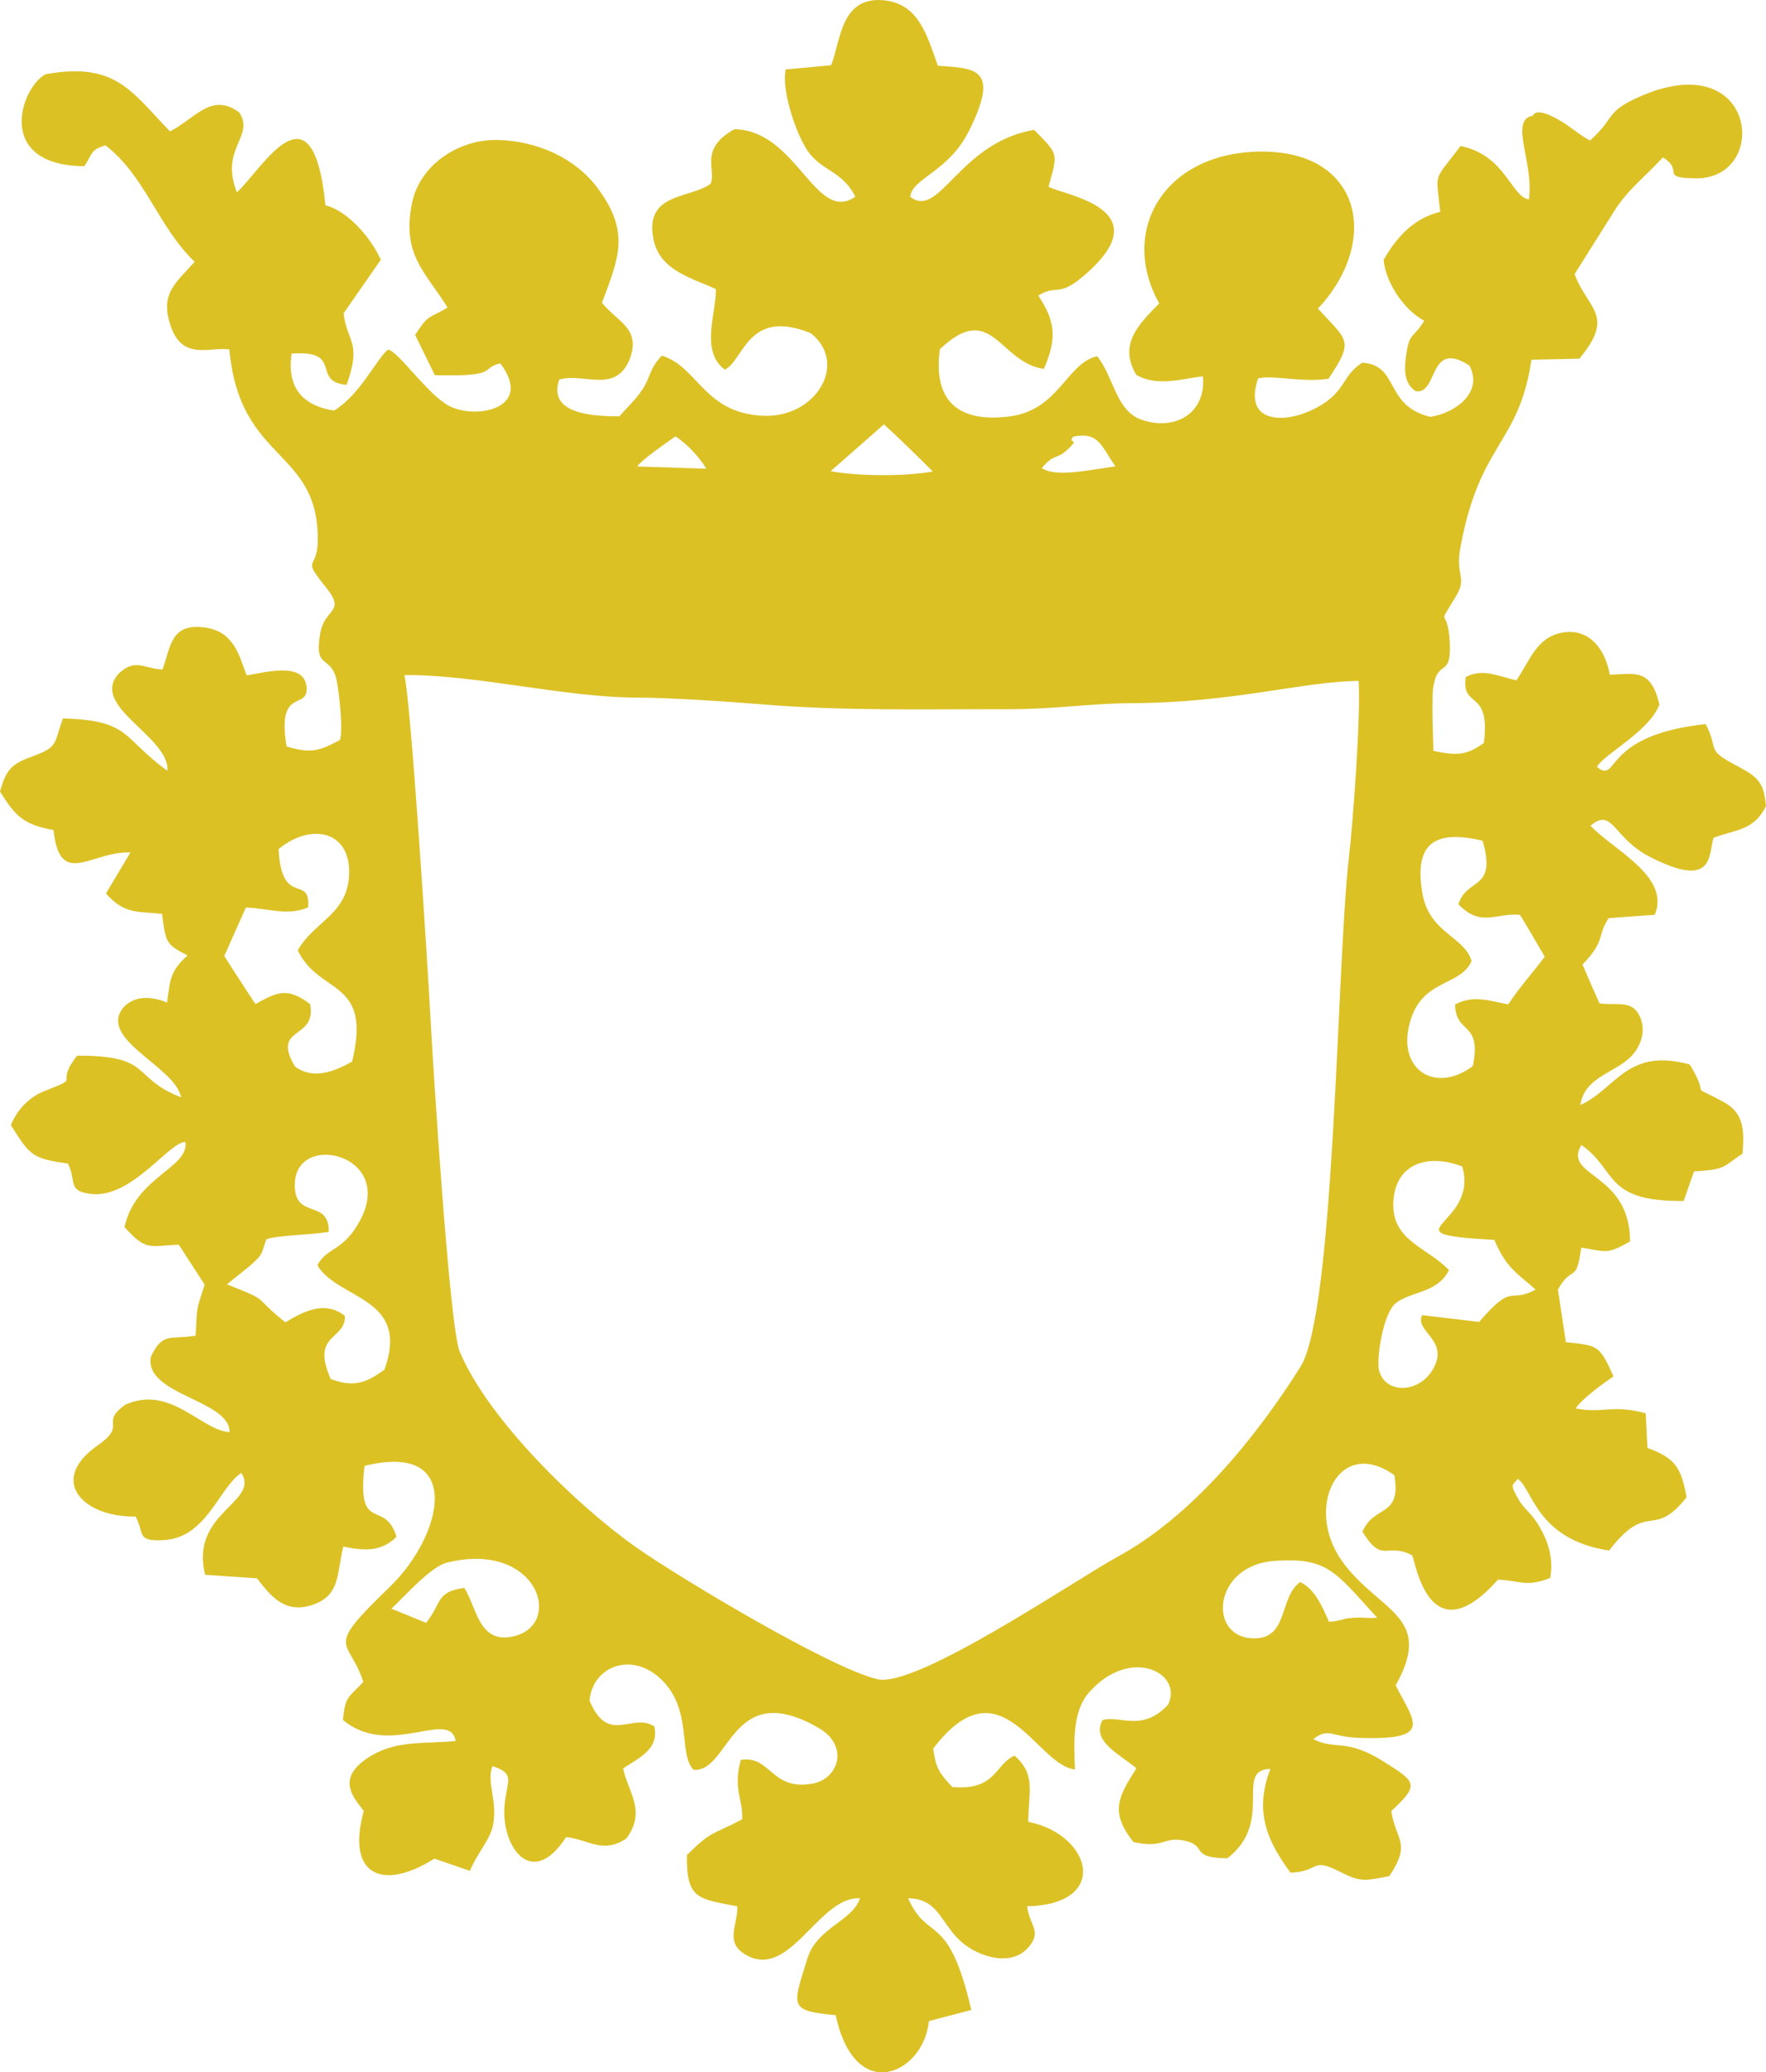 <?xml version="1.0" encoding="utf-8"?>
<!-- Generator: Adobe Illustrator 16.0.0, SVG Export Plug-In . SVG Version: 6.00 Build 0)  -->
<!DOCTYPE svg PUBLIC "-//W3C//DTD SVG 1.1//EN" "http://www.w3.org/Graphics/SVG/1.1/DTD/svg11.dtd">
<svg version="1.1" id="Layer_1" xmlns="http://www.w3.org/2000/svg" xmlns:xlink="http://www.w3.org/1999/xlink" x="0px" y="0px"
	 width="61px" height="71.549px" viewBox="0 0 61 71.549" enable-background="new 0 0 61 71.549" xml:space="preserve">
<path fill-rule="evenodd" clip-rule="evenodd" fill="#DCC125" d="M34.888,14.376c-1.8,0.238-2.669-0.551-2.423-2.32
	c1.803-1.701,2.03,0.451,3.589,0.682c0.479-1.08,0.381-1.672-0.191-2.532c0.648-0.402,0.676,0.081,1.573-0.684
	c2.715-2.316-0.669-2.774-1.219-3.075c0.327-1.177,0.357-1.1-0.499-1.963c-2.594,0.438-3.263,3.105-4.278,2.311
	c0.067-0.648,1.314-0.853,2.018-2.253c1.105-2.198,0.239-2.182-1.059-2.271c-0.368-0.971-0.624-2.149-1.882-2.262
	c-1.496-0.134-1.474,1.428-1.809,2.243l-1.572,0.147c-0.134,0.703,0.295,1.999,0.659,2.645c0.509,0.9,1.239,0.759,1.751,1.747
	c-1.38,0.958-2.01-2.295-4.178-2.33c-1.237,0.685-0.619,1.396-0.821,1.883c-0.711,0.527-2.299,0.295-1.974,1.919
	c0.214,1.069,1.289,1.323,2.156,1.718c0.012,0.838-0.55,2.143,0.305,2.781c0.661-0.299,0.781-2.146,2.971-1.258
	c1.309,1.03,0.19,2.92-1.623,2.852c-2.074-0.079-2.266-1.703-3.525-2.077c-0.452,0.489-0.365,0.714-0.677,1.184
	c-0.223,0.334-0.543,0.636-0.79,0.913c-0.888-0.006-2.486-0.07-2.073-1.271c0.856-0.252,1.976,0.529,2.456-0.758
	c0.341-1.032-0.444-1.224-0.98-1.896c0.575-1.537,0.984-2.42-0.136-3.939c-0.782-1.062-2.108-1.648-3.466-1.679
	c-1.352-0.031-2.693,0.863-2.959,2.179c-0.359,1.773,0.441,2.355,1.229,3.604c-0.654,0.407-0.629,0.182-1.121,0.949l0.68,1.388
	c2.266,0.06,1.547-0.245,2.262-0.407c1.179,1.561-0.847,1.961-1.776,1.464c-0.743-0.398-1.693-1.818-2.091-1.942
	c-0.346,0.215-0.967,1.568-1.874,2.107c-1.11-0.165-1.639-0.82-1.467-1.966c1.812-0.136,0.659,0.972,1.898,1.079
	c0.536-1.493,0.018-1.454-0.104-2.469l1.286-1.849c-0.315-0.72-1.119-1.683-1.912-1.881c-0.442-4.44-2.222-1.189-3.06-0.45
	C7.579,5.117,8.815,4.716,8.263,3.881C7.301,3.17,6.74,4.098,5.872,4.537c-1.333-1.379-1.883-2.41-4.291-1.975
	c-0.849,0.42-1.808,3.15,1.331,3.177c0.306-0.449,0.194-0.558,0.732-0.72c1.386,1.074,1.823,2.821,3.08,4.02
	c-0.649,0.732-1.207,1.086-0.834,2.202c0.412,1.235,1.36,0.721,2.033,0.826c0.356,3.946,3.113,3.397,3.051,6.643
	c-0.019,0.998-0.574,0.506,0.269,1.549c0.732,0.907-0.023,0.71-0.18,1.601c-0.233,1.319,0.378,0.706,0.569,1.654
	c0.085,0.418,0.223,1.67,0.111,2.036c-0.739,0.392-1.013,0.47-1.842,0.224c-0.361-2.1,0.776-1.216,0.687-2.065
	c-0.096-0.913-1.572-0.447-2.071-0.393c-0.261-0.724-0.46-1.495-1.392-1.642c-1.236-0.195-1.221,0.653-1.513,1.442
	c-0.656-0.032-0.946-0.398-1.51,0.142c-1.032,1.126,1.763,2.171,1.681,3.355c-1.567-1.122-1.259-1.747-3.608-1.806
	c-0.323,0.862-0.141,0.975-1.035,1.302C0.433,26.367,0.214,26.534,0,27.332c0.541,0.863,0.823,1.141,1.848,1.327
	c0.222,2.035,1.285,0.729,2.659,0.772L3.66,30.85c0.64,0.715,1.051,0.614,1.938,0.702c0.126,1.003,0.135,1.055,0.882,1.438
	c-0.589,0.519-0.604,0.815-0.709,1.626c-0.533-0.221-1.096-0.256-1.499,0.156c-0.927,1.112,1.787,2.047,1.982,3.115
	c-1.742-0.671-0.941-1.449-3.59-1.438c-0.839,1.072,0.249,0.681-1.129,1.223c-0.529,0.208-0.941,0.641-1.161,1.176
	c0.658,1.02,0.692,1.152,1.972,1.326c0.307,0.594-0.044,0.963,0.818,1.052c1.404,0.145,2.693-1.823,3.242-1.794
	c0.111,0.907-1.723,1.196-2.106,2.938c0.754,0.818,0.807,0.657,1.874,0.604l0.894,1.38c-0.3,0.969-0.252,0.656-0.309,1.762
	c-0.871,0.15-1.138-0.145-1.55,0.736c-0.233,1.313,2.735,1.48,2.72,2.596c-0.986-0.059-2.039-1.65-3.606-0.945
	c-0.9,0.652,0.097,0.676-0.948,1.402c-1.724,1.201-0.528,2.484,1.309,2.457c0.319,0.605,0.015,0.869,0.989,0.813
	c1.466-0.088,1.896-1.816,2.663-2.32c0.653,1.018-1.793,1.363-1.25,3.518l1.79,0.123c0.493,0.637,0.998,1.271,1.999,0.887
	c0.892-0.342,0.758-1.105,0.984-1.984c0.689,0.145,1.308,0.197,1.837-0.338c-0.408-1.336-1.377-0.059-1.105-2.447
	c3.449-0.859,2.733,2.383,0.864,4.186c-2.312,2.227-1.404,1.719-0.906,3.273c-0.521,0.555-0.621,0.484-0.705,1.311
	c1.606,1.346,3.696-0.406,3.895,0.727c-1.007,0.104-1.977-0.027-2.859,0.477c-1.391,0.791-0.619,1.52-0.315,1.941
	c-0.621,2.248,0.672,2.764,2.438,1.645l1.228,0.422c0.251-0.613,0.698-1.074,0.797-1.57c0.171-0.852-0.238-1.508-0.016-2.045
	c0.797,0.26,0.503,0.488,0.419,1.314c-0.145,1.428,0.92,2.996,2.121,1.137c0.769,0.07,1.261,0.598,2.08,0.049
	c0.723-0.957,0.031-1.652-0.106-2.424c0.606-0.398,1.236-0.678,1.077-1.447c-0.768-0.502-1.592,0.664-2.241-0.895
	c0.114-1.186,1.44-1.686,2.435-0.77c1.157,1.066,0.61,2.6,1.16,3.164c1.266,0.09,1.28-3.197,4.311-1.453
	c1.083,0.623,0.705,1.783-0.236,1.934c-1.415,0.229-1.402-0.986-2.443-0.826c-0.282,1.01,0.083,1.355,0.045,2.053
	c-1.056,0.561-1.022,0.361-1.907,1.232c-0.028,1.549,0.415,1.51,1.741,1.773c0.018,0.615-0.412,1.203,0.206,1.617
	c1.579,1.055,2.573-1.975,4.031-1.896c-0.26,0.791-1.482,1.012-1.811,2.063c-0.524,1.68-0.664,1.82,0.973,1.973
	c0.67,3.143,3.05,2.008,3.218,0.203l1.466-0.383c-0.803-3.447-1.486-2.293-2.184-3.857c1.029,0.02,1.096,0.785,1.769,1.441
	c0.534,0.52,1.692,0.955,2.33,0.314c0.578-0.598,0.081-0.818,0.012-1.479c2.895-0.061,2.223-2.482,0.038-2.916
	c0.01-1.035,0.277-1.629-0.474-2.285c-0.699,0.313-0.618,1.207-2.146,1.086c-0.454-0.479-0.578-0.674-0.661-1.33
	c2.34-3.074,3.557,0.592,4.895,0.721c-0.031-0.854-0.105-1.98,0.476-2.646c1.424-1.631,3.271-0.695,2.745,0.404
	c-0.905,0.98-1.687,0.352-2.27,0.541c-0.403,0.748,0.649,1.201,1.171,1.664c-0.631,0.99-0.925,1.514-0.098,2.545
	c1.033,0.23,1.032-0.186,1.721-0.057c0.882,0.166,0.162,0.607,1.521,0.615c1.647-1.273,0.215-3.063,1.485-3.084
	c-0.576,1.486-0.093,2.518,0.695,3.58c0.973-0.023,0.725-0.518,1.613-0.076c0.773,0.385,0.837,0.393,1.802,0.195
	c0.772-1.16,0.221-1.223,0.066-2.244c1.003-0.926,0.843-1.008-0.26-1.707c-1.314-0.832-1.689-0.381-2.43-0.777
	c0.521-0.41,0.612-0.08,1.536-0.045c2.645,0.098,1.951-0.537,1.305-1.811c1.356-2.416-0.588-2.531-1.848-4.285
	c-1.325-1.844-0.117-4.348,1.804-2.971c0.248,1.479-0.697,1-1.103,1.951c0.709,1.141,0.816,0.346,1.714,0.814
	c0.108,0.127,0.557,3.545,2.969,0.84c0.736,0.027,0.963,0.277,1.803-0.059c0.125-0.73-0.091-1.344-0.481-1.943
	c-0.182-0.281-0.46-0.496-0.603-0.748c-0.341-0.594-0.207-0.49-0.044-0.727c0.513,0.295,0.625,2.09,3.162,2.473
	c1.357-1.764,1.489-0.35,2.675-1.836c-0.185-1.027-0.385-1.354-1.352-1.707l-0.058-1.195c-1.137-0.316-1.49,0.018-2.42-0.17
	c0.256-0.373,1.01-0.9,1.306-1.105c-0.488-1.096-0.538-1.059-1.646-1.182l-0.273-1.818c0.497-0.885,0.639-0.167,0.804-1.446
	c0.875,0.132,0.868,0.252,1.689-0.214c-0.01-2.41-2.346-2.215-1.684-3.33c1.26,0.871,0.749,1.958,3.533,1.934l0.359-1.021
	c1.152-0.069,0.983-0.168,1.674-0.61c0.063-0.771,0.066-1.394-0.637-1.778c-1.357-0.743-0.39,0.006-1.184-1.303
	c-2.175-0.603-2.557,0.858-3.78,1.398c0.159-0.994,1.188-1.081,1.779-1.705c0.342-0.361,0.499-0.924,0.26-1.385
	c-0.279-0.539-0.73-0.337-1.377-0.418c-0.156-0.346-0.417-0.936-0.586-1.34c0.821-0.861,0.483-0.97,0.9-1.603l1.593-0.117
	c0.569-1.329-1.483-2.27-2.218-3.077c0.777-0.646,0.761,0.418,2.063,1.084c2.225,1.137,2.006-0.087,2.186-0.666
	c0.795-0.294,1.398-0.25,1.813-1.094c-0.075-0.91-0.353-1.039-1.117-1.45c-0.968-0.521-0.501-0.489-0.968-1.381
	c-3.633,0.386-2.987,2.095-3.755,1.477c0.25-0.447,1.794-1.209,2.159-2.15c-0.296-1.271-0.857-1.058-1.714-1.031
	c-0.142-0.828-0.678-1.63-1.649-1.453C53.08,22,52.847,22.805,52.379,23.49c-0.626-0.138-1.165-0.429-1.751-0.111
	c-0.155,1.131,0.865,0.361,0.626,2.274c-0.629,0.454-0.966,0.428-1.743,0.274c-0.008-0.486-0.071-1.817,0.001-2.234
	c0.165-0.963,0.629-0.261,0.565-1.518c-0.069-1.332-0.496-0.392,0.228-1.613c0.381-0.644-0.042-0.67,0.138-1.652
	c0.671-3.659,2.014-3.537,2.457-6.49l1.653-0.035c1.26-1.514,0.285-1.697-0.164-2.921l1.359-2.158
	c0.458-0.747,1.096-1.219,1.687-1.869c0.767,0.449-0.144,0.711,1.143,0.721c2.552,0.022,2.132-4.531-1.828-2.87
	c-1.346,0.565-0.907,0.743-1.828,1.564c-0.392-0.211-0.68-0.483-1.046-0.695C53,3.649,52.958,3.994,52.948,3.996
	c-0.84,0.135,0.053,1.659-0.139,2.89c-0.626-0.105-0.8-1.528-2.359-1.844c-0.967,1.275-0.844,0.856-0.703,2.273
	c-0.893,0.217-1.479,0.831-1.955,1.655c0.067,0.784,0.706,1.737,1.403,2.105c-0.376,0.613-0.497,0.392-0.609,1.086
	c-0.095,0.598-0.098,1.065,0.308,1.344c0.789,0.146,0.437-1.816,1.862-0.882c0.483,0.903-0.451,1.63-1.35,1.77
	c-1.608-0.389-1.054-1.782-2.346-1.87c-0.76,0.458-0.525,1.083-1.806,1.662c-1.005,0.453-2.305,0.368-1.797-1.12
	c0.559-0.124,1.488,0.152,2.432,0.013c0.903-1.351,0.653-1.306-0.366-2.423c2.149-2.286,1.546-5.436-1.957-5.421
	c-3.357,0.016-4.929,2.738-3.525,5.24c-0.678,0.697-1.43,1.404-0.792,2.468c0.707,0.425,1.608,0.13,2.3,0.052
	c0.125,1.221-0.904,1.91-2.116,1.5c-0.896-0.304-0.978-1.537-1.539-2.195C36.842,12.543,36.581,14.15,34.888,14.376 M35.983,16.166
	c0.421-0.51,0.504-0.295,0.842-0.599c0.556-0.499,0.016-0.21,0.246-0.49c0.893-0.181,0.962,0.328,1.457,1.025
	C37.396,16.267,36.479,16.466,35.983,16.166 M22.008,16.106c0.195-0.261,0.962-0.779,1.318-1.037
	c0.355,0.204,0.832,0.711,1.072,1.114L22.008,16.106z M30.531,14.653c0.502,0.452,1.216,1.151,1.69,1.628
	c-0.956,0.17-2.578,0.167-3.529-0.012L30.531,14.653z M39.054,24.279c3.549-0.011,5.94-0.749,7.875-0.769
	c0.075,1.232-0.187,4.814-0.34,6.134c-0.418,3.631-0.478,15.661-1.672,17.553c-1.533,2.432-3.737,5.15-6.302,6.547
	c-1.455,0.791-6.957,4.553-8.311,4.234c-1.619-0.379-6.797-3.479-8.321-4.547c-2.061-1.447-5.134-4.438-6.107-6.771
	c-0.35-0.84-0.919-9.847-1.004-11.468c-0.084-1.586-0.678-11.049-0.907-11.884c2.475-0.019,5.546,0.777,8.063,0.779
	c1.06,0.001,3.068,0.132,4.177,0.224c2.941,0.246,5.705,0.17,8.681,0.176C36.381,24.49,37.727,24.283,39.054,24.279 M8.824,34.668
	c-0.116-0.167-0.973-1.489-1.076-1.661l0.745-1.671c0.665,0.008,1.464,0.31,2.152-0.009c0.078-1.167-0.917,0.029-1.023-2.01
	c1.173-0.961,2.577-0.6,2.429,1.009c-0.116,1.26-1.222,1.519-1.766,2.486c0.745,1.567,2.573,0.959,1.878,3.84
	c-0.632,0.359-1.354,0.633-1.977,0.169c-0.835-1.414,0.775-0.899,0.525-2.152C9.951,34.094,9.606,34.226,8.824,34.668 M50.831,33.18
	c-0.257-0.859-1.465-0.958-1.701-2.343c-0.297-1.744,0.445-2.193,2.081-1.81c0.504,1.741-0.547,1.256-0.835,2.194
	c0.782,0.817,1.31,0.283,2.128,0.367c0.299,0.487,0.593,0.996,0.853,1.444c-0.416,0.56-0.83,1.001-1.262,1.648
	c-0.565-0.104-1.205-0.349-1.833,0.004c0.017,1.056,0.923,0.539,0.614,2.122c-1.242,0.939-2.545,0.193-2.216-1.343
	C49.023,33.761,50.43,34.102,50.831,33.18 M50.049,43.853c-0.764-0.798-1.979-1.011-1.922-2.336c0.059-1.348,1.195-1.7,2.382-1.241
	c0.606,2.077-2.811,2.315,1.108,2.535c0.413,0.974,0.773,1.135,1.425,1.715c-0.949,0.508-0.744-0.284-1.951,1.117l-1.968-0.234
	c-0.282,0.566,0.976,0.857,0.362,1.887c-0.485,0.814-1.632,0.844-1.85,0.025c-0.1-0.377,0.132-1.979,0.58-2.329
	C48.757,44.572,49.647,44.66,50.049,43.853 M9.857,45.656c-1.186-0.941-0.447-0.693-2.02-1.31l0.827-0.665
	c0.44-0.408,0.336-0.339,0.537-0.893c0.4-0.14,1.482-0.144,2.155-0.254c0.018-1.18-1.215-0.377-1.172-1.676
	c0.06-1.798,3.446-0.999,2.269,1.251c-0.585,1.118-1.162,0.941-1.49,1.578c0.709,1.2,3.22,1.08,2.317,3.603
	c-0.651,0.469-1.051,0.615-1.856,0.326c-0.701-1.592,0.514-1.324,0.49-2.18C11.211,44.881,10.459,45.297,9.857,45.656
	 M44.909,54.623c-0.76,0.557-0.377,2.014-1.675,1.943c-1.526-0.084-1.323-2.539,0.812-2.674c1.812-0.117,2.065,0.361,3.522,1.965
	c-0.484,0.025-0.522-0.035-0.965,0.014c-0.253,0.027-0.26,0.094-0.698,0.125C45.696,55.529,45.439,54.871,44.909,54.623
	 M13.518,55.543c0.482-0.445,1.361-1.449,1.915-1.588c3.182-0.791,4.096,2.232,2.218,2.561c-1.124,0.195-1.189-1.033-1.614-1.691
	c-0.996,0.139-0.762,0.52-1.319,1.207L13.518,55.543z"/>
</svg>
